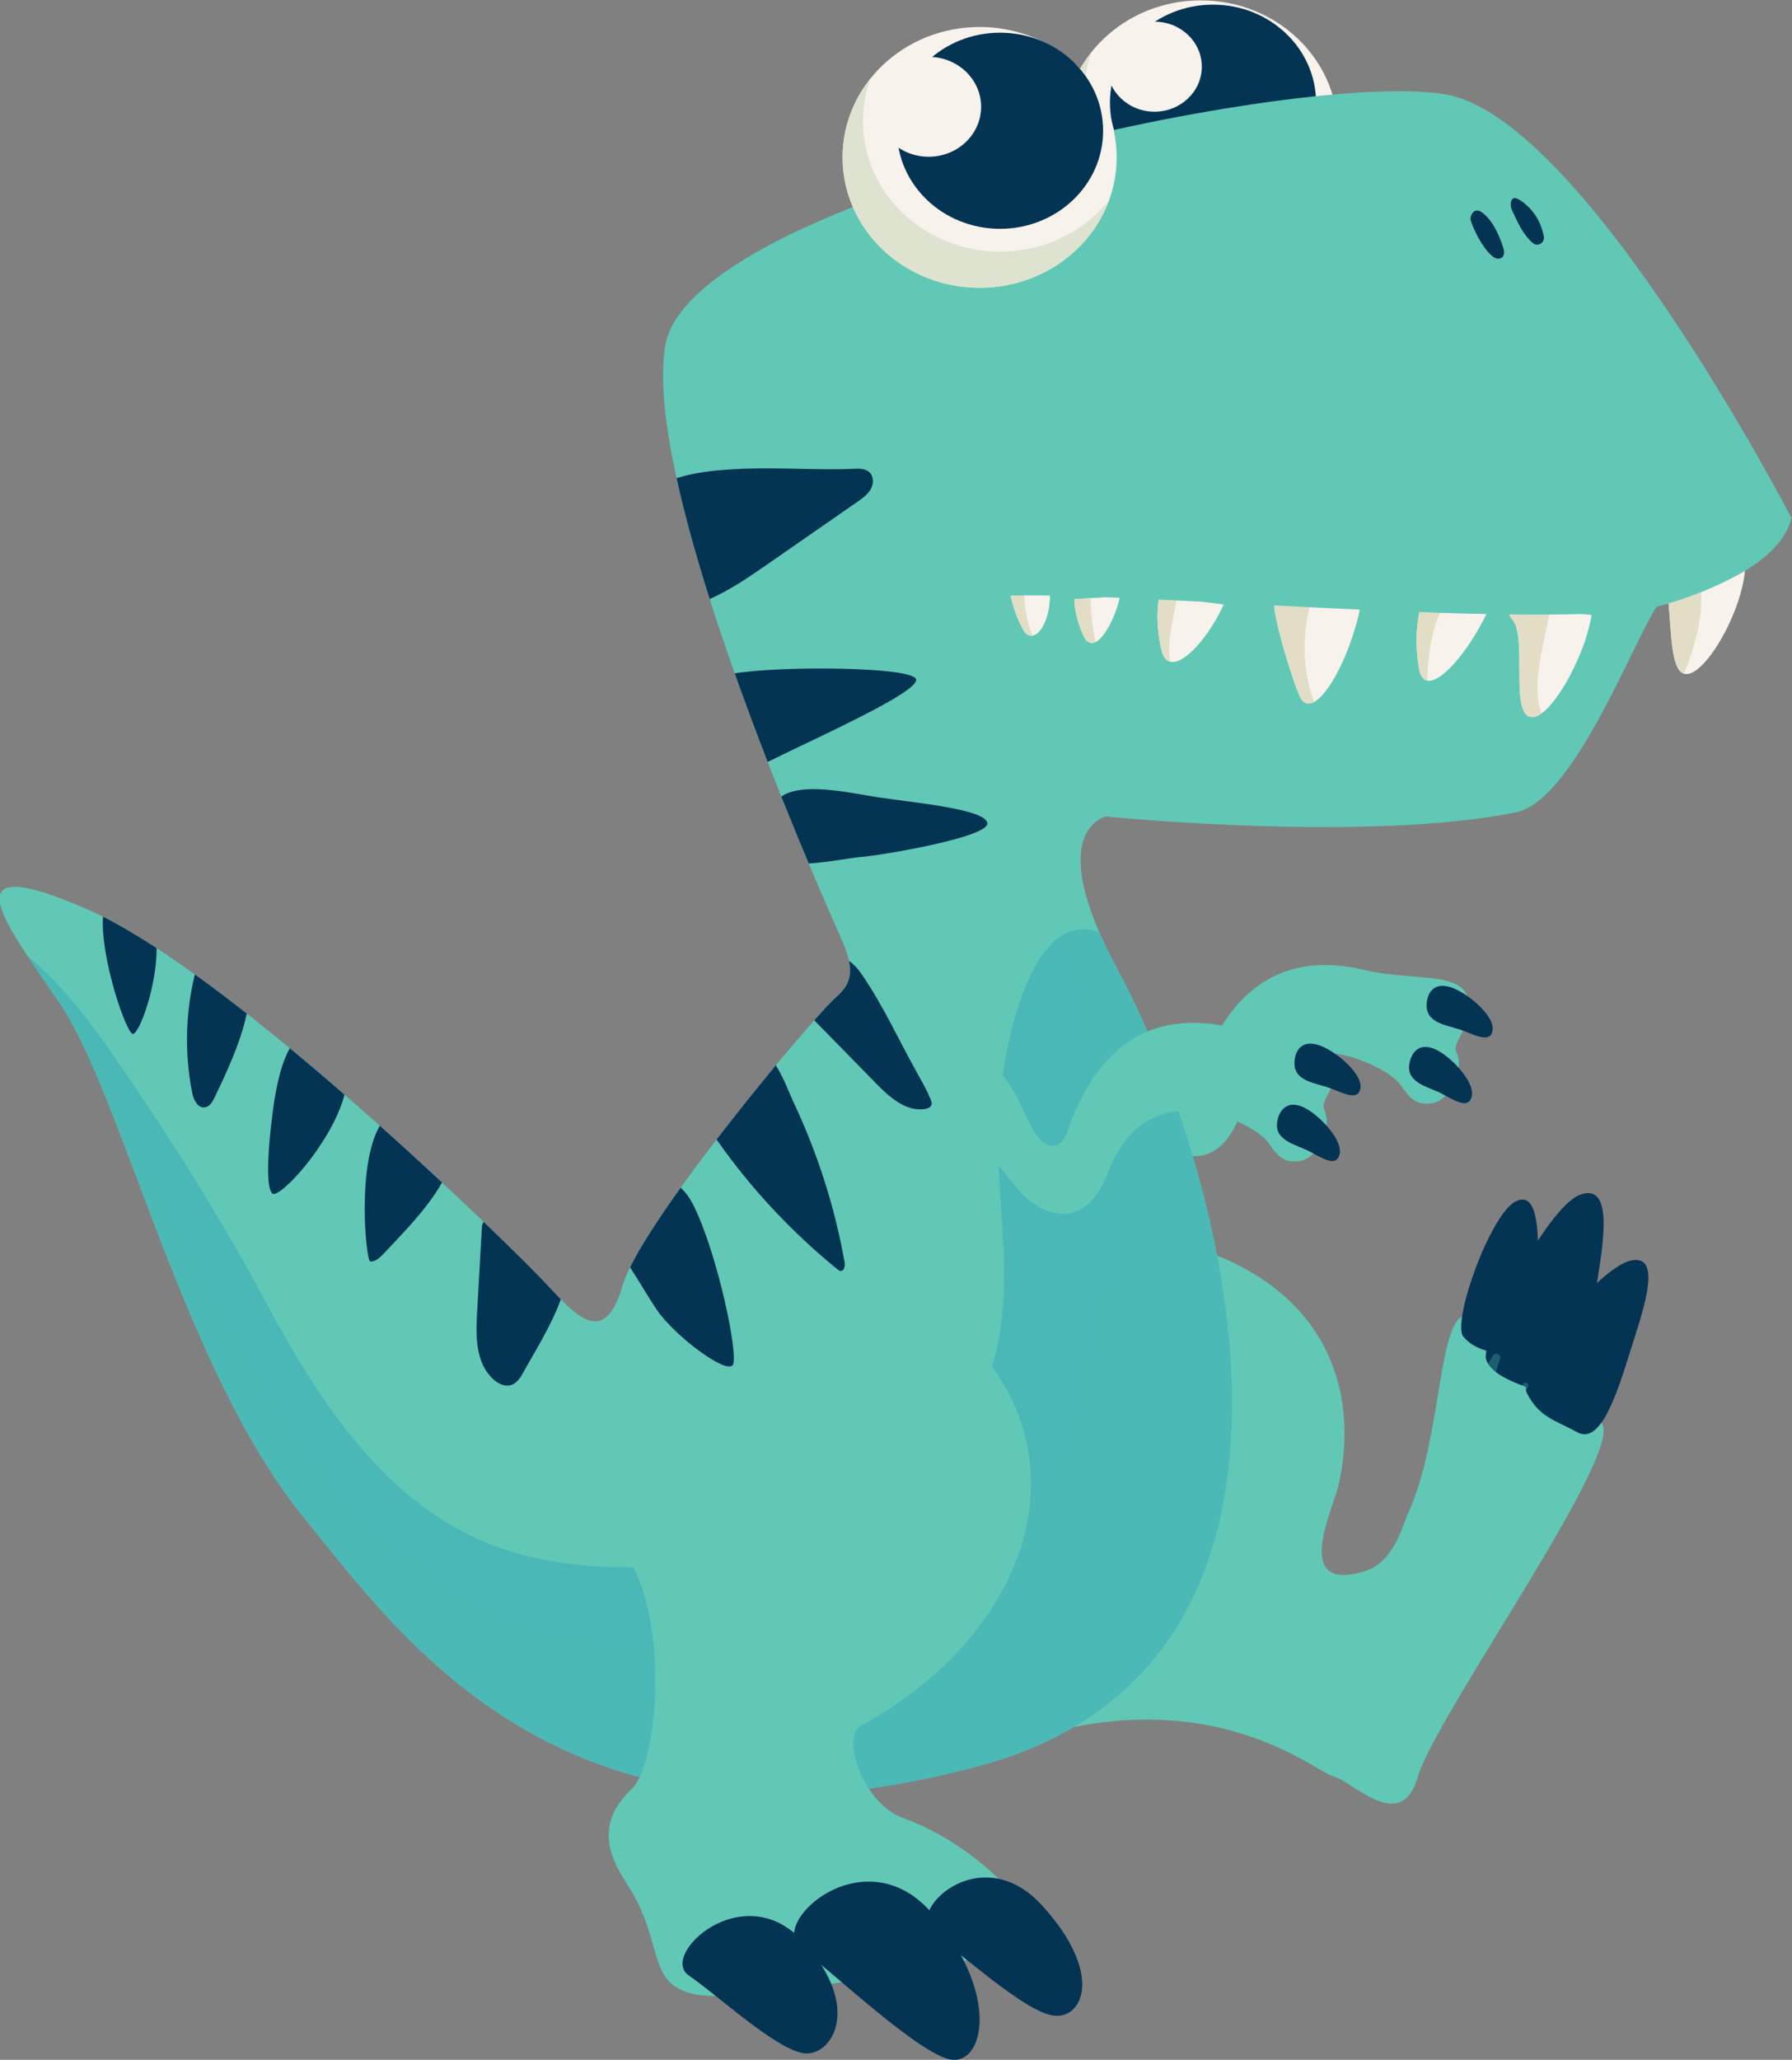 <?xml version="1.0" encoding="UTF-8" standalone="no"?>
<!-- Created with Inkscape (http://www.inkscape.org/) -->

<svg
   xmlns:dc="http://purl.org/dc/elements/1.1/"
   xmlns:cc="http://creativecommons.org/ns#"
   xmlns:rdf="http://www.w3.org/1999/02/22-rdf-syntax-ns#"
   xmlns:svg="http://www.w3.org/2000/svg"
   xmlns="http://www.w3.org/2000/svg"
   xmlns:sodipodi="http://sodipodi.sourceforge.net/DTD/sodipodi-0.dtd"
   xmlns:inkscape="http://www.inkscape.org/namespaces/inkscape"
   version="1.1"
   id="svg869"
   xml:space="preserve"
   width="352.992"
   height="405.625"
   viewBox="0 0 352.992 405.625"
   sodipodi:docname="2399859.ai.svg"
   inkscape:version="0.92.4 (33fec40, 2019-01-16)"><rect x="0" y="0" width="352.992" height="405.625" fill="#808080" stroke="none"/><defs
     id="defs873"><clipPath
       clipPathUnits="userSpaceOnUse"
       id="clipPath887"><path
         d="M 0,500 H 500 V 0 H 0 Z"
         id="path885"
         inkscape:connector-curvature="0" /></clipPath><clipPath
       clipPathUnits="userSpaceOnUse"
       id="clipPath895"><path
         d="M 36.962,459.962 H 466.93 V 56.958 H 36.962 Z"
         id="path893"
         inkscape:connector-curvature="0" /></clipPath><clipPath
       clipPathUnits="userSpaceOnUse"
       id="clipPath911"><path
         d="M 0,500 H 500 V 0 H 0 Z"
         id="path909"
         inkscape:connector-curvature="0" /></clipPath><clipPath
       clipPathUnits="userSpaceOnUse"
       id="clipPath947"><path
         d="m 167.201,184.515 h 8.8 v -24.554 h -8.8 z"
         id="path945"
         inkscape:connector-curvature="0" /></clipPath><clipPath
       clipPathUnits="userSpaceOnUse"
       id="clipPath963"><path
         d="m 172.037,189.715 h 10.791 v -27.941 h -10.791 z"
         id="path961"
         inkscape:connector-curvature="0" /></clipPath><clipPath
       clipPathUnits="userSpaceOnUse"
       id="clipPath983"><path
         d="m 179.107,253.188 h 21.734 v -8.255 h -21.734 z"
         id="path981"
         inkscape:connector-curvature="0" /></clipPath><clipPath
       clipPathUnits="userSpaceOnUse"
       id="clipPath1015"><path
         d="m 201.314,425.164 h 45.837 v -37.875 h -45.837 z"
         id="path1013"
         inkscape:connector-curvature="0" /></clipPath><clipPath
       clipPathUnits="userSpaceOnUse"
       id="clipPath1051"><path
         d="m 155.649,303.511 h 267.85 V 109.977 h -267.85 z"
         id="path1049"
         inkscape:connector-curvature="0" /></clipPath><clipPath
       clipPathUnits="userSpaceOnUse"
       id="clipPath1071"><path
         d="m 265.323,115.971 h 39.054 V 83.207 h -39.054 z"
         id="path1069"
         inkscape:connector-curvature="0" /></clipPath><clipPath
       clipPathUnits="userSpaceOnUse"
       id="clipPath1103"><path
         d="m 201.842,242.737 h 21.734 v -8.255 h -21.734 z"
         id="path1101"
         inkscape:connector-curvature="0" /></clipPath><clipPath
       clipPathUnits="userSpaceOnUse"
       id="clipPath1187"><path
         d="m 121.987,344.828 h 152.17 v -21.449 h -152.17 z"
         id="path1185"
         inkscape:connector-curvature="0" /></clipPath><clipPath
       clipPathUnits="userSpaceOnUse"
       id="clipPath1211"><path
         d="m 239.358,420.351 h 45.836 v -37.875 h -45.836 z"
         id="path1209"
         inkscape:connector-curvature="0" /></clipPath><clipPath
       clipPathUnits="userSpaceOnUse"
       id="clipPath1247"><path
         d="M 0,500 H 500 V 0 H 0 Z"
         id="path1245"
         inkscape:connector-curvature="0" /></clipPath></defs><sodipodi:namedview
     pagecolor="#ffffff"
     bordercolor="#666666"
     borderopacity="1"
     objecttolerance="10"
     gridtolerance="10"
     guidetolerance="10"
     inkscape:pageopacity="0"
     inkscape:pageshadow="2"
     inkscape:window-width="1280"
     inkscape:window-height="692"
     id="namedview871"
     showgrid="false"
     inkscape:zoom="0.75899998"
     inkscape:cx="335.31148"
     inkscape:cy="240.91122"
     inkscape:window-x="1366"
     inkscape:window-y="0"
     inkscape:window-maximized="1"
     inkscape:current-layer="g877"
     fit-margin-top="0"
     fit-margin-left="0"
     fit-margin-right="0"
     fit-margin-bottom="0" /><g
     id="g877"
     inkscape:groupmode="layer"
     inkscape:label="2399859"
     transform="matrix(1.333,0,0,-1.333,-162.649,488.349)"><g
       id="g881"><g
         id="g883"
         clip-path="url(#clipPath887)"><g
           id="g889"><g
             id="g891" /><g
             id="g903"><g
               clip-path="url(#clipPath895)"
               id="g901"
               style="opacity:0.2"><g
                 transform="translate(83.03,104.128)"
                 id="g899" /></g></g></g></g></g><g
       id="g905"
       transform="matrix(-0.859,0,0,0.817,491.51,11.359)"><g
         id="g907"
         clip-path="url(#clipPath911)"><g
           id="g913"
           transform="translate(188.099,74.309)" /><g
           id="g917"
           transform="translate(129.793,154.491)" /><g
           id="g921"
           transform="translate(116.691,66.192)" /><g
           id="g925"
           transform="translate(233.113,211.135)"><path
             d="m 0,0 c -31.762,-6.048 -37.029,-28.397 -33.179,-45.396 0.988,-4.358 8.012,-19.388 -4.604,-15.319 -5.06,1.632 -6.579,8.586 -7.371,10.368 -6.288,14.158 -4.949,37.909 -10.941,35.834 -8.231,-2.848 -20.04,-13.153 -22.598,-19.826 -2.558,-6.672 28.959,-53.032 31.807,-63.546 2.849,-10.512 11.181,-0.88 14.374,0 3.192,0.881 17.961,14.649 44.995,8.951 z"
             style="fill:#61c8b6;fill-opacity:1;fill-rule:nonzero;stroke:none"
             id="path927"
             inkscape:connector-curvature="0" /></g><g
           id="g929"
           transform="translate(178.392,192.802)"><path
             d="m 0,0 c 2.061,2.565 -4.618,22.151 -8.972,24.467 -4.354,2.315 -3.892,-7.613 -3.892,-13.847 0,-6.233 -0.065,-15.238 3.892,-14.314 C -5.015,-2.771 -2.061,-2.565 0,0"
             style="fill:#033454;fill-opacity:1;fill-rule:nonzero;stroke:none"
             id="path931"
             inkscape:connector-curvature="0" /></g><g
           id="g933"
           transform="translate(174.487,188.691)"><path
             d="m 0,0 c 1.056,3.2 -10.245,27.698 -16.313,29.844 -6.068,2.146 -3.552,-10.578 -2.346,-18.624 1.206,-8.046 2.864,-19.681 7.793,-17.724 C -5.937,-4.546 -1.057,-3.2 0,0"
             style="fill:#033454;fill-opacity:1;fill-rule:nonzero;stroke:none"
             id="path935"
             inkscape:connector-curvature="0" /></g><g
           id="g937"
           transform="translate(167.444,182.539)"><path
             d="m 0,0 c 2.146,4.308 -12.391,22.948 -17.962,24.072 -5.572,1.124 -1.795,-9.689 0.257,-16.575 2.052,-6.886 4.943,-16.852 9.011,-14.53 C -4.627,-4.711 -2.146,-4.308 0,0"
             style="fill:#033454;fill-opacity:1;fill-rule:nonzero;stroke:none"
             id="path939"
             inkscape:connector-curvature="0" /></g><g
           id="g941"><g
             id="g943" /><g
             id="g955"><g
               clip-path="url(#clipPath947)"
               id="g953"
               style="opacity:0.28"><g
                 transform="translate(175.954,160.657)"
                 id="g951"><path
                   d="M 0,0 C -3.155,7.563 -2.511,17.271 -7.89,23.695 -8.266,24.145 -8.971,23.568 -8.687,23.081 -4.443,15.796 -5.869,6.396 -1.06,-0.447 -0.714,-0.94 0.271,-0.65 0,0"
                   style="fill:#61c8b6;fill-opacity:1;fill-rule:nonzero;stroke:none"
                   id="path949"
                   inkscape:connector-curvature="0" /></g></g></g></g><g
           id="g957"><g
             id="g959" /><g
             id="g971"><g
               clip-path="url(#clipPath963)"
               id="g969"
               style="opacity:0.28"><g
                 transform="translate(182.748,163.039)"
                 id="g967"><path
                   d="m 0,0 c -2.058,4.702 -3.917,9.131 -5.16,14.131 -1.07,4.308 -2.057,8.333 -4.256,12.22 -0.376,0.666 -1.513,0.221 -1.258,-0.532 C -7.868,17.516 -7.906,5.382 -1.31,-1.011 -0.588,-1.71 0.364,-0.831 0,0"
                   style="fill:#61c8b6;fill-opacity:1;fill-rule:nonzero;stroke:none"
                   id="path965"
                   inkscape:connector-curvature="0" /></g></g></g></g><g
           id="g973"
           transform="translate(236.495,251.587)"><path
             d="m 0,0 c -3.037,-1.341 -4.691,-6.767 -6.629,-10.592 -1.975,-3.899 -4.843,-4.341 -5.975,-0.875 -5.296,16.226 -15.08,22.46 -28.677,18.954 -7.698,-1.985 -17.324,-0.052 -17.638,-5.657 -0.312,-5.606 2.826,-7.161 2.015,-9.122 -1.537,-3.721 1.411,-8.75 4.023,-9.234 2.612,-0.483 3.855,0.545 5.505,3.144 1.65,2.598 7.901,5.543 11.9,5.859 3.999,0.316 11.613,0.266 15.74,-11.039 3.708,-10.156 10.155,-8.432 14.371,-4.407 1.684,1.607 7.867,10.72 12.072,13.796"
             style="fill:#61c8b6;fill-opacity:1;fill-rule:nonzero;stroke:none"
             id="path975"
             inkscape:connector-curvature="0" /></g><g
           id="g977"><g
             id="g979" /><g
             id="g991"><g
               clip-path="url(#clipPath983)"
               id="g989"
               style="opacity:0.28"><g
                 transform="translate(200.841,252.858)"
                 id="g987"><path
                   d="m 0,0 c 0,0 -12.291,-2.403 -14.072,-4.217 -1.781,-1.813 -6.914,-3.069 -7.046,-3.708 0,0 -0.073,0.761 -0.574,1.792 -0.502,1.03 3.686,0.779 4.463,1.585 C -14.854,-2.081 -2.844,1.426 0,0"
                   style="fill:#61c8b6;fill-opacity:1;fill-rule:nonzero;stroke:none"
                   id="path985"
                   inkscape:connector-curvature="0" /></g></g></g></g><g
           id="g993"
           transform="translate(179.091,255.309)"><path
             d="m 0,0 c -2.641,-1.521 -6.042,-4.805 -5.721,-7.1 0.32,-2.295 2.74,-1.031 5.099,-0.057 2.36,0.972 6.336,1.155 6.252,4.634 C 5.568,0.046 3.969,2.285 0,0"
             style="fill:#033454;fill-opacity:1;fill-rule:nonzero;stroke:none"
             id="path995"
             inkscape:connector-curvature="0" /></g><g
           id="g997"
           transform="translate(181.806,243.901)"><path
             d="m 0,0 c -2.44,-1.825 -5.423,-5.493 -4.83,-7.733 0.593,-2.241 2.844,-0.696 5.07,0.552 2.226,1.249 6.152,1.907 5.652,5.351 C 5.523,0.713 3.667,2.744 0,0"
             style="fill:#033454;fill-opacity:1;fill-rule:nonzero;stroke:none"
             id="path999"
             inkscape:connector-curvature="0" /></g><g
           id="g1001"
           transform="translate(247.151,410.868)"><path
             d="m 0,0 c 0,-13.021 -10.555,-23.576 -23.576,-23.576 -13.02,0 -23.575,10.555 -23.575,23.576 0,13.021 10.555,23.576 23.575,23.576 C -10.555,23.576 0,13.021 0,0"
             style="fill:#f7f2ec;fill-opacity:1;fill-rule:nonzero;stroke:none"
             id="path1003"
             inkscape:connector-curvature="0" /></g><g
           id="g1005"
           transform="translate(239.2,415.939)"><path
             d="m 0,0 c 0,-9.792 -7.938,-17.73 -17.73,-17.73 -9.792,0 -17.73,7.938 -17.73,17.73 0,9.792 7.938,17.73 17.73,17.73 C -7.938,17.73 0,9.792 0,0"
             style="fill:#033454;fill-opacity:1;fill-rule:nonzero;stroke:none"
             id="path1007"
             inkscape:connector-curvature="0" /></g><g
           id="g1009"><g
             id="g1011" /><g
             id="g1023"><g
               clip-path="url(#clipPath1015)"
               id="g1021"><g
                 transform="translate(247.15,410.865)"
                 id="g1019"><path
                   d="m 0,0 c 0,-13.017 -10.551,-23.576 -23.576,-23.576 -10.293,0 -19.054,6.604 -22.26,15.806 4.305,-5.638 11.101,-9.277 18.746,-9.277 13.016,0 23.576,10.551 23.576,23.576 0,2.723 -0.458,5.338 -1.316,7.77 C -1.799,10.335 0,5.38 0,0"
                   style="fill:#dee3d0;fill-opacity:1;fill-rule:nonzero;stroke:none"
                   id="path1017"
                   inkscape:connector-curvature="0" /></g></g></g></g><g
           id="g1025"
           transform="translate(239.669,422.452)"><path
             d="m 0,0 c 0,-4.495 -3.644,-8.138 -8.138,-8.138 -4.494,0 -8.137,3.643 -8.137,8.138 0,4.494 3.643,8.138 8.137,8.138 C -3.644,8.138 0,4.494 0,0"
             style="fill:#f7f2ec;fill-opacity:1;fill-rule:nonzero;stroke:none"
             id="path1027"
             inkscape:connector-curvature="0" /></g><g
           id="g1029"
           transform="translate(279.457,444.438)" /><g
           id="g1033"
           transform="translate(236.736,451.173)" /><g
           id="g1037"
           transform="translate(121.987,340.906)"><path
             d="M 0,0 C 0,0 35.205,71.42 59.017,76.432 82.828,81.443 189.51,57.856 193.725,31.033 197.739,5.49 167.668,-65.916 164.985,-72.43 c -2.682,-6.514 -4.981,-10.346 -0.766,-14.178 4.216,-3.832 33.721,-41.002 36.787,-52.115 3.065,-11.112 7.664,-6.131 13.028,0 5.365,6.131 54.03,56.33 78.939,67.826 24.907,11.496 13.839,-3.119 4.95,-16.821 -10.912,-16.824 -21.268,-66.357 -42.133,-93.196 -16.863,-21.691 -45.032,-64.964 -116.096,-44.794 -66.609,18.906 -41.42,109.796 -23.757,144.082 13.028,25.29 1.916,27.589 1.916,27.589 0,0 -44.834,-4.758 -70.509,0.766 -9.744,2.098 -19.688,29.719 -24.151,37.157 0,0 -21.036,5.37 -23.193,16.114"
             style="fill:#61c8b6;fill-opacity:1;fill-rule:nonzero;stroke:none"
             id="path1039"
             inkscape:connector-curvature="0" /></g><g
           id="g1041"
           transform="translate(411.311,244.678)"><path
             d="m 0,0 c -9.65,-14.618 -18.552,-29.283 -26.51,-44.894 -10.045,-19.705 -22.825,-41.112 -45.86,-46.779 -21.07,-5.184 -48.633,0.489 -65.63,14.002 -9.065,7.207 -14.108,17.013 -15.431,28.466 -1.414,12.245 0.926,24.431 0.55,36.675 -0.289,9.38 -4.784,38.697 -17.398,33.784 -0.837,-2.02 -1.86,-4.229 -3.109,-6.653 -17.662,-34.286 -42.851,-125.175 23.758,-144.081 71.064,-20.17 99.233,23.102 116.096,44.793 20.865,26.839 31.221,76.373 42.133,93.197 1.874,2.888 3.841,5.815 5.551,8.532 C 8.85,12.333 4.375,6.625 0,0"
             style="fill:#49b8b6;fill-opacity:1;fill-rule:nonzero;stroke:none"
             id="path1043"
             inkscape:connector-curvature="0" /></g><g
           id="g1045"><g
             id="g1047" /><g
             id="g1059"><g
               clip-path="url(#clipPath1051)"
               id="g1057"
               style="opacity:0.09"><g
                 transform="translate(336.724,140.343)"
                 id="g1055"><path
                   d="m 0,0 c -98.507,-28.722 -97.039,68.925 -96.213,84.236 0.72,13.337 3.216,25.668 7.389,38.274 3.285,9.922 14.778,27.293 -2.585,28.71 -20.338,1.661 -42.416,-0.446 -62.691,0.078 -11.157,0.288 -19.789,4.817 -26.975,11.869 4.175,-7.82 8.951,-14.856 13.682,-15.875 25.674,-5.525 70.508,-0.766 70.508,-0.766 0,0 11.113,-2.299 -1.916,-27.59 -17.662,-34.286 -42.851,-125.175 23.758,-144.082 71.064,-20.169 99.232,23.103 116.096,44.794 20.865,26.839 31.22,76.373 42.133,93.197 1.188,1.831 2.415,3.678 3.588,5.477 C 70.57,107.211 50.898,14.841 0,0"
                   style="fill:#61c8b6;fill-opacity:1;fill-rule:nonzero;stroke:none"
                   id="path1053"
                   inkscape:connector-curvature="0" /></g></g></g></g><g
           id="g1061"
           transform="translate(270.741,198.75)"><path
             d="m 0,0 c -29.457,-21.425 -20.541,-57.938 11.218,-76.241 3.697,-2.131 -0.465,-14.133 -6.978,-16.637 -17.404,-6.688 -25.487,-22.822 -25.487,-22.822 0,0 50.709,-11.234 60.92,-9.184 8.806,1.768 5.168,9.341 12.015,20.235 4.202,6.683 4.101,11.877 -1.037,17.015 -5.137,5.138 -8.103,43.436 9.023,49.001"
             style="fill:#61c8b6;fill-opacity:1;fill-rule:nonzero;stroke:none"
             id="path1063"
             inkscape:connector-curvature="0" /></g><g
           id="g1065"><g
             id="g1067" /><g
             id="g1079"><g
               clip-path="url(#clipPath1071)"
               id="g1077"
               style="opacity:0.28"><g
                 transform="translate(303.522,115.381)"
                 id="g1075"><path
                   d="m 0,0 c -1.153,-6.059 -2.299,-11.839 -4.754,-17.407 -2.189,-4.966 -5.652,-9.062 -7.684,-14.074 -0.167,-0.412 0.174,-0.858 0.54,-0.631 8.468,5.249 12.835,21.529 12.752,31.977 C 0.849,0.423 0.108,0.572 0,0 m -13.065,-0.289 c -0.837,-6.743 -5.539,-12.595 -9.606,-17.131 -4.562,-5.091 -9.439,-10.228 -14.594,-14.489 -0.55,-0.455 -1.136,0.407 -0.865,1.009 2.648,5.867 7.423,9.644 11.714,13.767 5.309,5.102 8.79,10.539 12.267,17.377 0.37,0.727 1.174,0.196 1.084,-0.533"
                   style="fill:#61c8b6;fill-opacity:1;fill-rule:nonzero;stroke:none"
                   id="path1073"
                   inkscape:connector-curvature="0" /></g></g></g></g><g
           id="g1081"
           transform="translate(269.508,84.697)"><path
             d="M 0,0 C 5.366,3.834 -7.889,17.69 -18.646,5.26 -29.404,-7.171 -25.579,-15.407 -20.559,-14.636 -15.538,-13.865 -5.02,-3.585 0,0"
             style="fill:#033454;fill-opacity:1;fill-rule:nonzero;stroke:none"
             id="path1083"
             inkscape:connector-curvature="0" /></g><g
           id="g1085"
           transform="translate(292.378,82.23)"><path
             d="M 0,0 C 5.792,4.573 -11.293,20.759 -22.904,5.927 -34.515,-8.904 -31.26,-21.059 -25.841,-20.138 -20.423,-19.218 -5.419,-4.279 0,0"
             style="fill:#033454;fill-opacity:1;fill-rule:nonzero;stroke:none"
             id="path1087"
             inkscape:connector-curvature="0" /></g><g
           id="g1089"
           transform="translate(311.657,77.309)"><path
             d="M 0,0 C 5.152,3.68 -9.396,18.022 -19.724,6.088 -30.052,-5.848 -24.558,-14.793 -19.737,-14.053 -14.918,-13.313 -4.819,-3.443 0,0"
             style="fill:#033454;fill-opacity:1;fill-rule:nonzero;stroke:none"
             id="path1091"
             inkscape:connector-curvature="0" /></g><g
           id="g1093"
           transform="translate(259.23,241.136)"><path
             d="m 0,0 c -3.037,-1.341 -4.69,-6.768 -6.63,-10.593 -1.975,-3.898 -4.842,-4.341 -5.974,-0.874 -5.296,16.226 -15.08,22.459 -28.677,18.953 -7.698,-1.984 -17.324,-0.051 -17.638,-5.657 -0.312,-5.604 2.826,-7.159 2.015,-9.121 -1.537,-3.722 1.411,-8.751 4.023,-9.234 2.612,-0.484 3.855,0.545 5.505,3.143 1.65,2.599 7.901,5.543 11.9,5.86 3.999,0.316 11.612,0.265 15.74,-11.039 3.708,-10.156 10.155,-8.431 14.371,-4.408 1.684,1.608 7.867,10.721 12.072,13.796"
             style="fill:#61c8b6;fill-opacity:1;fill-rule:nonzero;stroke:none"
             id="path1095"
             inkscape:connector-curvature="0" /></g><g
           id="g1097"><g
             id="g1099" /><g
             id="g1111"><g
               clip-path="url(#clipPath1103)"
               id="g1109"
               style="opacity:0.28"><g
                 transform="translate(223.576,242.407)"
                 id="g1107"><path
                   d="m 0,0 c 0,0 -12.291,-2.403 -14.072,-4.217 -1.781,-1.813 -6.914,-3.069 -7.046,-3.708 0,0 -0.073,0.761 -0.574,1.792 -0.502,1.031 3.686,0.779 4.463,1.585 C -14.854,-2.081 -2.844,1.426 0,0"
                   style="fill:#61c8b6;fill-opacity:1;fill-rule:nonzero;stroke:none"
                   id="path1105"
                   inkscape:connector-curvature="0" /></g></g></g></g><g
           id="g1113"
           transform="translate(201.826,244.858)"><path
             d="m 0,0 c -2.641,-1.521 -6.042,-4.805 -5.722,-7.1 0.321,-2.295 2.741,-1.031 5.1,-0.057 2.36,0.972 6.336,1.155 6.252,4.635 C 5.568,0.046 3.969,2.285 0,0"
             style="fill:#033454;fill-opacity:1;fill-rule:nonzero;stroke:none"
             id="path1115"
             inkscape:connector-curvature="0" /></g><g
           id="g1117"
           transform="translate(204.541,233.45)"><path
             d="m 0,0 c -2.44,-1.825 -5.423,-5.493 -4.83,-7.733 0.593,-2.241 2.844,-0.696 5.07,0.553 2.226,1.248 6.152,1.906 5.652,5.35 C 5.523,0.714 3.667,2.744 0,0"
             style="fill:#033454;fill-opacity:1;fill-rule:nonzero;stroke:none"
             id="path1119"
             inkscape:connector-curvature="0" /></g><g
           id="g1121"
           transform="translate(129.959,331.285)"><path
             d="m 0,0 c 0.724,-8.137 7.411,-19.915 10.61,-18.549 2.153,0.919 2.051,7.768 2.541,12.658 C 5.939,-3.723 0,0 0,0"
             style="fill:#f7f2ec;fill-opacity:1;fill-rule:nonzero;stroke:none"
             id="path1123"
             inkscape:connector-curvature="0" /></g><g
           id="g1125"
           transform="translate(137.491,327.452)"><path
             d="m 0,0 c -0.223,-4.986 1.141,-10.024 2.96,-14.75 0.039,0.013 0.08,0.018 0.117,0.034 2.153,0.919 2.051,7.768 2.542,12.658 C 3.611,-1.455 1.71,-0.73 0,0"
             style="fill:#e2ddc5;fill-opacity:1;fill-rule:nonzero;stroke:none"
             id="path1127"
             inkscape:connector-curvature="0" /></g><g
           id="g1129"
           transform="translate(156.346,323.298)"><path
             d="m 0,0 c 1.215,-8.078 7.708,-19.876 10.819,-18.319 3.112,1.556 0.175,14.748 2.933,17.673 C 16.51,2.277 0,0 0,0"
             style="fill:#f7f2ec;fill-opacity:1;fill-rule:nonzero;stroke:none"
             id="path1131"
             inkscape:connector-curvature="0" /></g><g
           id="g1133"
           transform="translate(163.552,324.029)"><path
             d="m 0,0 c 0.911,-6.131 3.239,-12.896 1.452,-18.545 0.807,-0.596 1.55,-0.812 2.162,-0.506 3.111,1.556 0.174,14.749 2.932,17.673 C 8.011,0.174 4.044,0.26 0,0"
             style="fill:#e2ddc5;fill-opacity:1;fill-rule:nonzero;stroke:none"
             id="path1135"
             inkscape:connector-curvature="0" /></g><g
           id="g1137"
           transform="translate(196.084,324.864)"><path
             d="M 0,0 C 2.102,-10.858 8.407,-21.825 10.623,-15.907 12.839,-9.99 14.851,-1.669 14.843,0.01 14.836,1.688 0,0 0,0"
             style="fill:#f7f2ec;fill-opacity:1;fill-rule:nonzero;stroke:none"
             id="path1139"
             inkscape:connector-curvature="0" /></g><g
           id="g1141"
           transform="translate(204.664,325.557)"><path
             d="m 0,0 c 1.494,-6.006 1.491,-12.289 -0.608,-17.967 1.083,-0.625 2.028,-0.295 2.65,1.367 2.217,5.917 4.229,14.238 4.221,15.917 C 6.26,0.068 3.285,0.145 0,0"
             style="fill:#e2ddc5;fill-opacity:1;fill-rule:nonzero;stroke:none"
             id="path1143"
             inkscape:connector-curvature="0" /></g><g
           id="g1145"
           transform="translate(219.619,325.209)"><path
             d="m 0,0 c 3.038,-7.08 9.447,-14.121 10.737,-8.179 1.29,5.942 0.324,9.666 0.324,9.666 z"
             style="fill:#f7f2ec;fill-opacity:1;fill-rule:nonzero;stroke:none"
             id="path1147"
             inkscape:connector-curvature="0" /></g><g
           id="g1149"
           transform="translate(227.703,326.295)"><path
             d="m 0,0 c 0.492,-3.487 1.557,-6.774 1.267,-10.481 -0.025,-0.32 -0.066,-0.636 -0.101,-0.954 0.681,0.195 1.206,0.873 1.487,2.169 1.29,5.942 0.324,9.666 0.324,9.666 z"
             style="fill:#e2ddc5;fill-opacity:1;fill-rule:nonzero;stroke:none"
             id="path1151"
             inkscape:connector-curvature="0" /></g><g
           id="g1153"
           transform="translate(174.298,323.779)"><path
             d="m 0,0 c 3.621,-8.148 10.776,-16.553 11.768,-10.054 0.991,6.498 -0.25,10.728 -0.25,10.728 z"
             style="fill:#f7f2ec;fill-opacity:1;fill-rule:nonzero;stroke:none"
             id="path1155"
             inkscape:connector-curvature="0" /></g><g
           id="g1157"
           transform="translate(182.214,324.242)"><path
             d="m 0,0 c 1.718,-4.08 2.341,-8.411 2.378,-12.805 0.725,0.137 1.253,0.841 1.474,2.288 0.991,6.498 -0.25,10.728 -0.25,10.728 z"
             style="fill:#e2ddc5;fill-opacity:1;fill-rule:nonzero;stroke:none"
             id="path1159"
             inkscape:connector-curvature="0" /></g><g
           id="g1161"
           transform="translate(237.449,326.693)"><path
             d="m 0,0 c 1.115,-5.325 4.568,-11.093 6.29,-7.16 1.722,3.932 1.574,6.645 1.574,6.645 z"
             style="fill:#f7f2ec;fill-opacity:1;fill-rule:nonzero;stroke:none"
             id="path1163"
             inkscape:connector-curvature="0" /></g><g
           id="g1165"
           transform="translate(242.556,326.359)"><path
             d="m 0,0 c -0.075,-2.756 -0.323,-5.391 -0.879,-7.939 0.775,-0.404 1.508,-0.151 2.062,1.113 1.722,3.933 1.574,6.645 1.574,6.645 z"
             style="fill:#e2ddc5;fill-opacity:1;fill-rule:nonzero;stroke:none"
             id="path1167"
             inkscape:connector-curvature="0" /></g><g
           id="g1169"
           transform="translate(249.494,327.206)"><path
             d="m 0,0 c 0.01,-6.232 3.086,-9.558 4.67,-6.503 1.585,3.055 2.124,6.163 2.124,6.163 z"
             style="fill:#f7f2ec;fill-opacity:1;fill-rule:nonzero;stroke:none"
             id="path1171"
             inkscape:connector-curvature="0" /></g><g
           id="g1173"
           transform="translate(253.902,326.985)"><path
             d="m 0,0 c 0.015,-2.626 -0.476,-5.075 -1.415,-7.396 0.611,-0.122 1.21,0.211 1.678,1.114 1.585,3.055 2.124,6.162 2.124,6.162 z"
             style="fill:#e2ddc5;fill-opacity:1;fill-rule:nonzero;stroke:none"
             id="path1175"
             inkscape:connector-curvature="0" /></g><g
           id="g1177"
           transform="translate(145.18,324.792)"><path
             d="M 0,0 C 19.539,-4.614 99.233,3.719 114.889,1.764 127.671,0.167 129.726,17.389 128.776,22.492 117.491,25.498 110.44,36.146 69.504,33.557 0,29.161 0,0 0,0"
             style="fill:#61c8b6;fill-opacity:1;fill-rule:nonzero;stroke:none"
             id="path1179"
             inkscape:connector-curvature="0" /></g><g
           id="g1181"><g
             id="g1183" /><g
             id="g1195"><g
               clip-path="url(#clipPath1187)"
               id="g1193"
               style="opacity:0.3"><g
                 transform="translate(265.052,332.06)"
                 id="g1191"><path
                   d="m 0,0 c -4.639,-2.274 -9.988,-2.425 -15.048,-2.621 -7.144,-0.277 -14.269,-0.63 -21.4,-1.156 -14.577,-1.074 -29.197,-1.564 -43.814,-1.736 -12.735,-0.149 -34.422,-3.168 -42.216,0.276 -3.013,1.33 -5.688,2.24 -8.576,3.858 -2.716,1.521 -5.795,2.825 -8.112,4.966 -1.792,1.655 -2.491,3.837 -3.625,5.81 -0.178,-0.355 -0.274,-0.551 -0.274,-0.551 2.074,-10.334 21.606,-15.693 23.093,-16.087 0.04,-0.005 0.066,-0.004 0.1,-0.007 0,-0.003 -0.001,-0.019 -0.001,-0.019 19.54,-4.615 99.233,3.718 114.89,1.763 C 6.182,-6.898 9.162,6.065 9.104,12.768 7.797,7.435 5.052,2.477 0,0"
                   style="fill:#61c8b6;fill-opacity:1;fill-rule:nonzero;stroke:none"
                   id="path1189"
                   inkscape:connector-curvature="0" /></g></g></g></g><g
           id="g1197"
           transform="translate(285.195,406.055)"><path
             d="m 0,0 c 0,-13.021 -10.555,-23.576 -23.575,-23.576 -13.021,0 -23.576,10.555 -23.576,23.576 0,13.021 10.555,23.576 23.576,23.576 C -10.555,23.576 0,13.021 0,0"
             style="fill:#f7f2ec;fill-opacity:1;fill-rule:nonzero;stroke:none"
             id="path1199"
             inkscape:connector-curvature="0" /></g><g
           id="g1201"
           transform="translate(275.834,410.866)"><path
             d="m 0,0 c 0,-9.792 -7.937,-17.73 -17.73,-17.73 -9.792,0 -17.73,7.938 -17.73,17.73 0,9.792 7.938,17.73 17.73,17.73 C -7.937,17.73 0,9.792 0,0"
             style="fill:#033454;fill-opacity:1;fill-rule:nonzero;stroke:none"
             id="path1203"
             inkscape:connector-curvature="0" /></g><g
           id="g1205"><g
             id="g1207" /><g
             id="g1219"><g
               clip-path="url(#clipPath1211)"
               id="g1217"><g
                 transform="translate(285.194,406.052)"
                 id="g1215"><path
                   d="m 0,0 c 0,-13.017 -10.551,-23.576 -23.576,-23.576 -10.293,0 -19.054,6.604 -22.26,15.806 4.305,-5.638 11.101,-9.277 18.746,-9.277 13.017,0 23.576,10.551 23.576,23.576 0,2.723 -0.458,5.338 -1.316,7.77 C -1.799,10.334 0,5.379 0,0"
                   style="fill:#dee3d0;fill-opacity:1;fill-rule:nonzero;stroke:none"
                   id="path1213"
                   inkscape:connector-curvature="0" /></g></g></g></g><g
           id="g1221"
           transform="translate(279.421,415.197)"><path
             d="m 0,0 c 0,-4.987 -4.044,-9.03 -9.03,-9.03 -4.988,0 -9.031,4.043 -9.031,9.03 0,4.987 4.043,9.03 9.031,9.03 C -4.044,9.03 0,4.987 0,0"
             style="fill:#f7f2ec;fill-opacity:1;fill-rule:nonzero;stroke:none"
             id="path1223"
             inkscape:connector-curvature="0" /></g><g
           id="g1225"
           transform="translate(174.962,395.921)"><path
             d="m 0,0 c -2.024,-1.78 -2.979,-4.794 -3.417,-6.192 -0.6,-1.913 0.775,-2.413 1.723,-1.665 1.905,1.505 3.646,5.54 3.896,6.746 C 2.302,-0.628 1.692,1.489 0,0 m -4.834,0.812 c -0.989,-2.206 -1.814,-4.449 -3.623,-6.125 -0.907,-0.841 -2.158,0.03 -1.95,1.153 0.495,2.678 1.806,4.89 3.906,6.434 2.117,1.557 1.85,-1.053 1.667,-1.462"
             style="fill:#033454;fill-opacity:1;fill-rule:nonzero;stroke:none"
             id="path1227"
             inkscape:connector-curvature="0" /></g><g
           id="g1229"
           transform="translate(296.673,241.882)"><path
             d="m 0,0 c -1.373,-2.284 -2.393,-5.228 -3.01,-6.601 -4.155,-9.248 -7.132,-19.025 -8.817,-29.022 -0.111,-0.663 0.071,-1.649 0.737,-1.551 0.197,0.029 0.361,0.164 0.514,0.294 7.962,6.816 14.965,14.741 20.779,23.46 C 6.751,-8.698 3.195,-4.048 0,0 m -5.656,36.503 c 1.362,3.405 2.972,7.502 4.711,12.075 -0.159,0.126 -0.321,0.242 -0.492,0.339 -3.973,2.269 -12.255,0.137 -16.522,-0.515 -6.272,-0.957 -18.42,-2.158 -18.42,-4.677 0,-2.519 17.973,-5.714 21.451,-6.019 2.265,-0.198 5.985,-1.039 9.272,-1.203 M -25.62,-7.903 c 3.231,-0.499 6.028,2.104 8.257,4.497 3.584,3.847 7.168,7.694 10.752,11.541 -1.805,2.136 -3.17,3.656 -3.857,4.281 -2.23,2.027 -2.628,4.06 -2.117,6.486 -0.702,-0.506 -1.406,-1.264 -2.116,-2.341 -3.736,-5.663 -6.554,-12.235 -9.75,-18.223 -0.784,-1.464 -1.57,-2.932 -2.17,-4.48 -0.136,-0.351 -0.263,-0.746 -0.118,-1.093 0.174,-0.42 0.67,-0.599 1.119,-0.668 m 62.615,-34.418 c 1.6,-4.737 4.757,-9.939 6.419,-13.157 0.522,-1.008 1.18,-2.109 2.281,-2.383 1.038,-0.259 2.108,0.328 2.883,1.064 3.067,2.913 3.057,7.718 2.829,11.941 -0.278,5.167 -0.555,10.334 -0.834,15.501 -0.018,0.35 -0.052,0.734 -0.298,0.984 -0.011,0.013 -0.028,0.017 -0.042,0.029 -5.593,-5.64 -9.561,-9.844 -10.885,-11.357 -0.802,-0.917 -1.587,-1.807 -2.353,-2.622 m -16.509,-1.874 c 1.604,2.493 3.02,5.142 4.595,7.658 -1.76,3.763 -4.929,8.87 -8.696,14.39 -0.788,-0.687 -1.554,-1.754 -2.28,-3.304 -4.074,-8.708 -7.644,-26.63 -6.742,-28.65 0.903,-2.02 10.055,5.131 13.123,9.906 m 46.95,10.174 c 0.624,-0.713 1.378,-1.478 2.326,-1.465 0.737,0.009 2.398,17.351 -1.634,24.555 -3.786,-3.553 -7.395,-7.024 -10.7,-10.263 2.649,-4.993 7.536,-10.011 10.008,-12.827 m -80.895,141.882 c -0.837,0.039 -1.747,0.058 -2.424,-0.436 -0.936,-0.685 -1.014,-2.126 -0.488,-3.16 0.525,-1.035 1.496,-1.757 2.433,-2.441 5.064,-3.696 10.128,-7.392 15.193,-11.088 3.229,-2.357 6.52,-4.738 10.122,-6.424 2.267,7.506 4.265,14.969 5.701,21.863 -8.857,2.872 -21.401,1.252 -30.537,1.686 M 110.621,5.672 c 1.149,0.138 5.602,13.818 5.129,21.194 -2.853,-1.508 -5.955,-3.434 -9.227,-5.678 0.017,-7.264 3.076,-15.639 4.098,-15.516 M 96.607,-5.919 c 0.341,-0.74 0.815,-1.57 1.622,-1.687 1.225,-0.177 1.921,1.342 2.155,2.557 1.365,7.086 1.203,14.457 -0.435,21.484 -2.914,-2.203 -5.906,-4.581 -8.929,-7.074 1.041,-5.217 3.481,-10.708 5.587,-15.28 M -24.107,69.835 c -0.752,-2.246 16.587,-10.331 25.513,-14.98 1.857,5.028 3.788,10.444 5.668,16.022 -8.299,1.401 -30.439,1.175 -31.181,-1.042 m 98.308,-75.14 c 3.083,2.816 6.236,5.633 9.403,8.384 1.294,-2.297 2.005,-5.639 2.469,-8.183 0.505,-2.767 2.256,-16.608 0.528,-18.08 -1.219,-1.037 -10.238,9.165 -12.4,17.879"
             style="fill:#033454;fill-opacity:1;fill-rule:nonzero;stroke:none"
             id="path1231"
             inkscape:connector-curvature="0" /></g><g
           id="g1233"
           transform="translate(405.423,54.839)" /><g
           id="g1237"
           transform="translate(404.682,76.6)" /></g></g></g></svg>